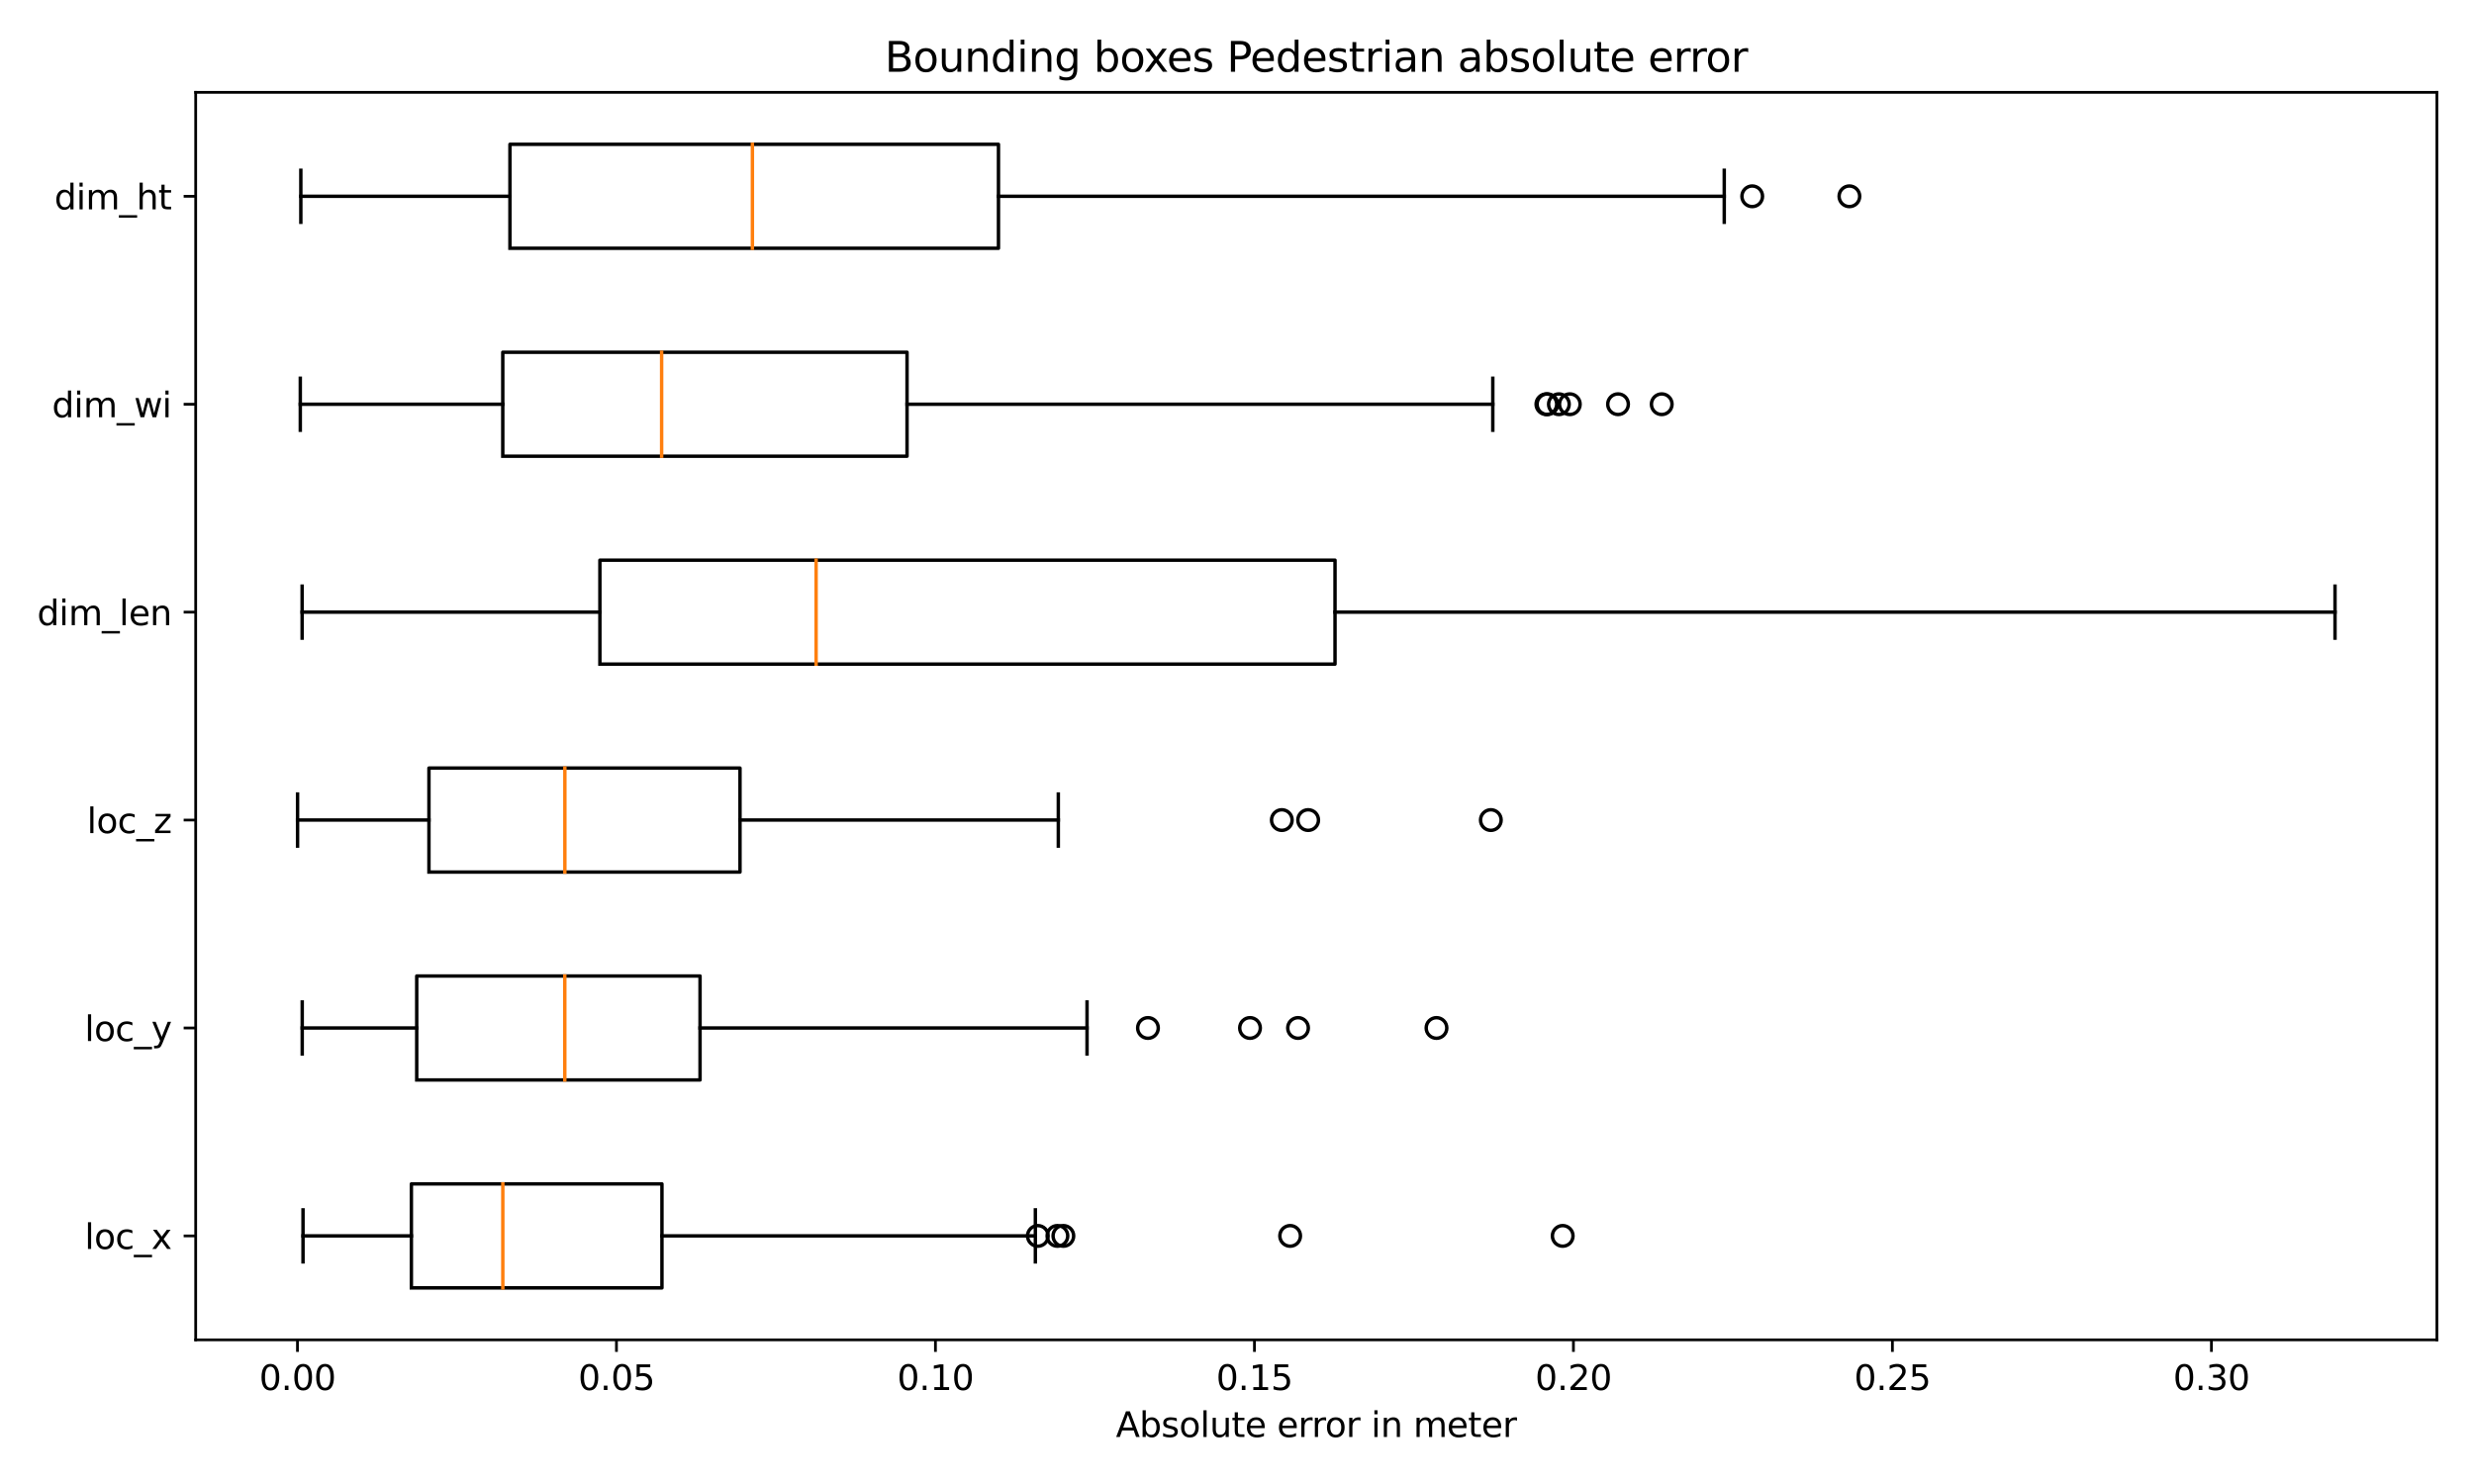 <?xml version="1.0" encoding="utf-8" standalone="no"?>
<!DOCTYPE svg PUBLIC "-//W3C//DTD SVG 1.1//EN"
  "http://www.w3.org/Graphics/SVG/1.1/DTD/svg11.dtd">
<svg xmlns:xlink="http://www.w3.org/1999/xlink" width="720pt" height="432pt" viewBox="0 0 720 432" xmlns="http://www.w3.org/2000/svg" version="1.1">
 <defs>
  <style type="text/css">*{stroke-linejoin: round; stroke-linecap: butt}</style>
 </defs>
 <g id="figure_1">
  <g id="patch_1">
   <path d="M 0 432 
L 720 432 
L 720 0 
L 0 0 
z
" style="fill: #ffffff"/>
  </g>
  <g id="axes_1">
   <g id="patch_2">
    <path d="M 56.95 390.04 
L 709.2 390.04 
L 709.2 26.88 
L 56.95 26.88 
z
" style="fill: #ffffff"/>
   </g>
   <g id="matplotlib.axis_1">
    <g id="xtick_1">
     <g id="line2d_1">
      <defs>
       <path id="mcf3a533592" d="M 0 0 
L 0 3.5 
" style="stroke: #000000; stroke-width: 0.8"/>
      </defs>
      <g>
       <use xlink:href="#mcf3a533592" x="86.57" y="390.04" style="stroke: #000000; stroke-width: 0.8"/>
      </g>
     </g>
     <g id="text_1">
      <!-- 0.00 -->
      <g transform="translate(75.438 404.638)scale(0.1 -0.1)">
       <defs>
        <path id="DejaVuSans-30" d="M 2034 4250 
Q 1547 4250 1301 3770 
Q 1056 3291 1056 2328 
Q 1056 1369 1301 889 
Q 1547 409 2034 409 
Q 2525 409 2770 889 
Q 3016 1369 3016 2328 
Q 3016 3291 2770 3770 
Q 2525 4250 2034 4250 
z
M 2034 4750 
Q 2819 4750 3233 4129 
Q 3647 3509 3647 2328 
Q 3647 1150 3233 529 
Q 2819 -91 2034 -91 
Q 1250 -91 836 529 
Q 422 1150 422 2328 
Q 422 3509 836 4129 
Q 1250 4750 2034 4750 
z
" transform="scale(0.016)"/>
        <path id="DejaVuSans-2e" d="M 684 794 
L 1344 794 
L 1344 0 
L 684 0 
L 684 794 
z
" transform="scale(0.016)"/>
       </defs>
       <use xlink:href="#DejaVuSans-30"/>
       <use xlink:href="#DejaVuSans-2e" x="63.623"/>
       <use xlink:href="#DejaVuSans-30" x="95.41"/>
       <use xlink:href="#DejaVuSans-30" x="159.033"/>
      </g>
     </g>
    </g>
    <g id="xtick_2">
     <g id="line2d_2">
      <g>
       <use xlink:href="#mcf3a533592" x="179.405" y="390.04" style="stroke: #000000; stroke-width: 0.8"/>
      </g>
     </g>
     <g id="text_2">
      <!-- 0.05 -->
      <g transform="translate(168.272 404.638)scale(0.1 -0.1)">
       <defs>
        <path id="DejaVuSans-35" d="M 691 4666 
L 3169 4666 
L 3169 4134 
L 1269 4134 
L 1269 2991 
Q 1406 3038 1543 3061 
Q 1681 3084 1819 3084 
Q 2600 3084 3056 2656 
Q 3513 2228 3513 1497 
Q 3513 744 3044 326 
Q 2575 -91 1722 -91 
Q 1428 -91 1123 -41 
Q 819 9 494 109 
L 494 744 
Q 775 591 1075 516 
Q 1375 441 1709 441 
Q 2250 441 2565 725 
Q 2881 1009 2881 1497 
Q 2881 1984 2565 2268 
Q 2250 2553 1709 2553 
Q 1456 2553 1204 2497 
Q 953 2441 691 2322 
L 691 4666 
z
" transform="scale(0.016)"/>
       </defs>
       <use xlink:href="#DejaVuSans-30"/>
       <use xlink:href="#DejaVuSans-2e" x="63.623"/>
       <use xlink:href="#DejaVuSans-30" x="95.41"/>
       <use xlink:href="#DejaVuSans-35" x="159.033"/>
      </g>
     </g>
    </g>
    <g id="xtick_3">
     <g id="line2d_3">
      <g>
       <use xlink:href="#mcf3a533592" x="272.24" y="390.04" style="stroke: #000000; stroke-width: 0.8"/>
      </g>
     </g>
     <g id="text_3">
      <!-- 0.10 -->
      <g transform="translate(261.107 404.638)scale(0.1 -0.1)">
       <defs>
        <path id="DejaVuSans-31" d="M 794 531 
L 1825 531 
L 1825 4091 
L 703 3866 
L 703 4441 
L 1819 4666 
L 2450 4666 
L 2450 531 
L 3481 531 
L 3481 0 
L 794 0 
L 794 531 
z
" transform="scale(0.016)"/>
       </defs>
       <use xlink:href="#DejaVuSans-30"/>
       <use xlink:href="#DejaVuSans-2e" x="63.623"/>
       <use xlink:href="#DejaVuSans-31" x="95.41"/>
       <use xlink:href="#DejaVuSans-30" x="159.033"/>
      </g>
     </g>
    </g>
    <g id="xtick_4">
     <g id="line2d_4">
      <g>
       <use xlink:href="#mcf3a533592" x="365.075" y="390.04" style="stroke: #000000; stroke-width: 0.8"/>
      </g>
     </g>
     <g id="text_4">
      <!-- 0.15 -->
      <g transform="translate(353.942 404.638)scale(0.1 -0.1)">
       <use xlink:href="#DejaVuSans-30"/>
       <use xlink:href="#DejaVuSans-2e" x="63.623"/>
       <use xlink:href="#DejaVuSans-31" x="95.41"/>
       <use xlink:href="#DejaVuSans-35" x="159.033"/>
      </g>
     </g>
    </g>
    <g id="xtick_5">
     <g id="line2d_5">
      <g>
       <use xlink:href="#mcf3a533592" x="457.91" y="390.04" style="stroke: #000000; stroke-width: 0.8"/>
      </g>
     </g>
     <g id="text_5">
      <!-- 0.20 -->
      <g transform="translate(446.777 404.638)scale(0.1 -0.1)">
       <defs>
        <path id="DejaVuSans-32" d="M 1228 531 
L 3431 531 
L 3431 0 
L 469 0 
L 469 531 
Q 828 903 1448 1529 
Q 2069 2156 2228 2338 
Q 2531 2678 2651 2914 
Q 2772 3150 2772 3378 
Q 2772 3750 2511 3984 
Q 2250 4219 1831 4219 
Q 1534 4219 1204 4116 
Q 875 4013 500 3803 
L 500 4441 
Q 881 4594 1212 4672 
Q 1544 4750 1819 4750 
Q 2544 4750 2975 4387 
Q 3406 4025 3406 3419 
Q 3406 3131 3298 2873 
Q 3191 2616 2906 2266 
Q 2828 2175 2409 1742 
Q 1991 1309 1228 531 
z
" transform="scale(0.016)"/>
       </defs>
       <use xlink:href="#DejaVuSans-30"/>
       <use xlink:href="#DejaVuSans-2e" x="63.623"/>
       <use xlink:href="#DejaVuSans-32" x="95.41"/>
       <use xlink:href="#DejaVuSans-30" x="159.033"/>
      </g>
     </g>
    </g>
    <g id="xtick_6">
     <g id="line2d_6">
      <g>
       <use xlink:href="#mcf3a533592" x="550.744" y="390.04" style="stroke: #000000; stroke-width: 0.8"/>
      </g>
     </g>
     <g id="text_6">
      <!-- 0.25 -->
      <g transform="translate(539.611 404.638)scale(0.1 -0.1)">
       <use xlink:href="#DejaVuSans-30"/>
       <use xlink:href="#DejaVuSans-2e" x="63.623"/>
       <use xlink:href="#DejaVuSans-32" x="95.41"/>
       <use xlink:href="#DejaVuSans-35" x="159.033"/>
      </g>
     </g>
    </g>
    <g id="xtick_7">
     <g id="line2d_7">
      <g>
       <use xlink:href="#mcf3a533592" x="643.579" y="390.04" style="stroke: #000000; stroke-width: 0.8"/>
      </g>
     </g>
     <g id="text_7">
      <!-- 0.30 -->
      <g transform="translate(632.446 404.638)scale(0.1 -0.1)">
       <defs>
        <path id="DejaVuSans-33" d="M 2597 2516 
Q 3050 2419 3304 2112 
Q 3559 1806 3559 1356 
Q 3559 666 3084 287 
Q 2609 -91 1734 -91 
Q 1441 -91 1130 -33 
Q 819 25 488 141 
L 488 750 
Q 750 597 1062 519 
Q 1375 441 1716 441 
Q 2309 441 2620 675 
Q 2931 909 2931 1356 
Q 2931 1769 2642 2001 
Q 2353 2234 1838 2234 
L 1294 2234 
L 1294 2753 
L 1863 2753 
Q 2328 2753 2575 2939 
Q 2822 3125 2822 3475 
Q 2822 3834 2567 4026 
Q 2313 4219 1838 4219 
Q 1578 4219 1281 4162 
Q 984 4106 628 3988 
L 628 4550 
Q 988 4650 1302 4700 
Q 1616 4750 1894 4750 
Q 2613 4750 3031 4423 
Q 3450 4097 3450 3541 
Q 3450 3153 3228 2886 
Q 3006 2619 2597 2516 
z
" transform="scale(0.016)"/>
       </defs>
       <use xlink:href="#DejaVuSans-30"/>
       <use xlink:href="#DejaVuSans-2e" x="63.623"/>
       <use xlink:href="#DejaVuSans-33" x="95.41"/>
       <use xlink:href="#DejaVuSans-30" x="159.033"/>
      </g>
     </g>
    </g>
    <g id="text_8">
     <!-- Absolute error in meter -->
     <g transform="translate(324.755 418.317)scale(0.1 -0.1)">
      <defs>
       <path id="DejaVuSans-41" d="M 2188 4044 
L 1331 1722 
L 3047 1722 
L 2188 4044 
z
M 1831 4666 
L 2547 4666 
L 4325 0 
L 3669 0 
L 3244 1197 
L 1141 1197 
L 716 0 
L 50 0 
L 1831 4666 
z
" transform="scale(0.016)"/>
       <path id="DejaVuSans-62" d="M 3116 1747 
Q 3116 2381 2855 2742 
Q 2594 3103 2138 3103 
Q 1681 3103 1420 2742 
Q 1159 2381 1159 1747 
Q 1159 1113 1420 752 
Q 1681 391 2138 391 
Q 2594 391 2855 752 
Q 3116 1113 3116 1747 
z
M 1159 2969 
Q 1341 3281 1617 3432 
Q 1894 3584 2278 3584 
Q 2916 3584 3314 3078 
Q 3713 2572 3713 1747 
Q 3713 922 3314 415 
Q 2916 -91 2278 -91 
Q 1894 -91 1617 61 
Q 1341 213 1159 525 
L 1159 0 
L 581 0 
L 581 4863 
L 1159 4863 
L 1159 2969 
z
" transform="scale(0.016)"/>
       <path id="DejaVuSans-73" d="M 2834 3397 
L 2834 2853 
Q 2591 2978 2328 3040 
Q 2066 3103 1784 3103 
Q 1356 3103 1142 2972 
Q 928 2841 928 2578 
Q 928 2378 1081 2264 
Q 1234 2150 1697 2047 
L 1894 2003 
Q 2506 1872 2764 1633 
Q 3022 1394 3022 966 
Q 3022 478 2636 193 
Q 2250 -91 1575 -91 
Q 1294 -91 989 -36 
Q 684 19 347 128 
L 347 722 
Q 666 556 975 473 
Q 1284 391 1588 391 
Q 1994 391 2212 530 
Q 2431 669 2431 922 
Q 2431 1156 2273 1281 
Q 2116 1406 1581 1522 
L 1381 1569 
Q 847 1681 609 1914 
Q 372 2147 372 2553 
Q 372 3047 722 3315 
Q 1072 3584 1716 3584 
Q 2034 3584 2315 3537 
Q 2597 3491 2834 3397 
z
" transform="scale(0.016)"/>
       <path id="DejaVuSans-6f" d="M 1959 3097 
Q 1497 3097 1228 2736 
Q 959 2375 959 1747 
Q 959 1119 1226 758 
Q 1494 397 1959 397 
Q 2419 397 2687 759 
Q 2956 1122 2956 1747 
Q 2956 2369 2687 2733 
Q 2419 3097 1959 3097 
z
M 1959 3584 
Q 2709 3584 3137 3096 
Q 3566 2609 3566 1747 
Q 3566 888 3137 398 
Q 2709 -91 1959 -91 
Q 1206 -91 779 398 
Q 353 888 353 1747 
Q 353 2609 779 3096 
Q 1206 3584 1959 3584 
z
" transform="scale(0.016)"/>
       <path id="DejaVuSans-6c" d="M 603 4863 
L 1178 4863 
L 1178 0 
L 603 0 
L 603 4863 
z
" transform="scale(0.016)"/>
       <path id="DejaVuSans-75" d="M 544 1381 
L 544 3500 
L 1119 3500 
L 1119 1403 
Q 1119 906 1312 657 
Q 1506 409 1894 409 
Q 2359 409 2629 706 
Q 2900 1003 2900 1516 
L 2900 3500 
L 3475 3500 
L 3475 0 
L 2900 0 
L 2900 538 
Q 2691 219 2414 64 
Q 2138 -91 1772 -91 
Q 1169 -91 856 284 
Q 544 659 544 1381 
z
M 1991 3584 
L 1991 3584 
z
" transform="scale(0.016)"/>
       <path id="DejaVuSans-74" d="M 1172 4494 
L 1172 3500 
L 2356 3500 
L 2356 3053 
L 1172 3053 
L 1172 1153 
Q 1172 725 1289 603 
Q 1406 481 1766 481 
L 2356 481 
L 2356 0 
L 1766 0 
Q 1100 0 847 248 
Q 594 497 594 1153 
L 594 3053 
L 172 3053 
L 172 3500 
L 594 3500 
L 594 4494 
L 1172 4494 
z
" transform="scale(0.016)"/>
       <path id="DejaVuSans-65" d="M 3597 1894 
L 3597 1613 
L 953 1613 
Q 991 1019 1311 708 
Q 1631 397 2203 397 
Q 2534 397 2845 478 
Q 3156 559 3463 722 
L 3463 178 
Q 3153 47 2828 -22 
Q 2503 -91 2169 -91 
Q 1331 -91 842 396 
Q 353 884 353 1716 
Q 353 2575 817 3079 
Q 1281 3584 2069 3584 
Q 2775 3584 3186 3129 
Q 3597 2675 3597 1894 
z
M 3022 2063 
Q 3016 2534 2758 2815 
Q 2500 3097 2075 3097 
Q 1594 3097 1305 2825 
Q 1016 2553 972 2059 
L 3022 2063 
z
" transform="scale(0.016)"/>
       <path id="DejaVuSans-20" transform="scale(0.016)"/>
       <path id="DejaVuSans-72" d="M 2631 2963 
Q 2534 3019 2420 3045 
Q 2306 3072 2169 3072 
Q 1681 3072 1420 2755 
Q 1159 2438 1159 1844 
L 1159 0 
L 581 0 
L 581 3500 
L 1159 3500 
L 1159 2956 
Q 1341 3275 1631 3429 
Q 1922 3584 2338 3584 
Q 2397 3584 2469 3576 
Q 2541 3569 2628 3553 
L 2631 2963 
z
" transform="scale(0.016)"/>
       <path id="DejaVuSans-69" d="M 603 3500 
L 1178 3500 
L 1178 0 
L 603 0 
L 603 3500 
z
M 603 4863 
L 1178 4863 
L 1178 4134 
L 603 4134 
L 603 4863 
z
" transform="scale(0.016)"/>
       <path id="DejaVuSans-6e" d="M 3513 2113 
L 3513 0 
L 2938 0 
L 2938 2094 
Q 2938 2591 2744 2837 
Q 2550 3084 2163 3084 
Q 1697 3084 1428 2787 
Q 1159 2491 1159 1978 
L 1159 0 
L 581 0 
L 581 3500 
L 1159 3500 
L 1159 2956 
Q 1366 3272 1645 3428 
Q 1925 3584 2291 3584 
Q 2894 3584 3203 3211 
Q 3513 2838 3513 2113 
z
" transform="scale(0.016)"/>
       <path id="DejaVuSans-6d" d="M 3328 2828 
Q 3544 3216 3844 3400 
Q 4144 3584 4550 3584 
Q 5097 3584 5394 3201 
Q 5691 2819 5691 2113 
L 5691 0 
L 5113 0 
L 5113 2094 
Q 5113 2597 4934 2840 
Q 4756 3084 4391 3084 
Q 3944 3084 3684 2787 
Q 3425 2491 3425 1978 
L 3425 0 
L 2847 0 
L 2847 2094 
Q 2847 2600 2669 2842 
Q 2491 3084 2119 3084 
Q 1678 3084 1418 2786 
Q 1159 2488 1159 1978 
L 1159 0 
L 581 0 
L 581 3500 
L 1159 3500 
L 1159 2956 
Q 1356 3278 1631 3431 
Q 1906 3584 2284 3584 
Q 2666 3584 2933 3390 
Q 3200 3197 3328 2828 
z
" transform="scale(0.016)"/>
      </defs>
      <use xlink:href="#DejaVuSans-41"/>
      <use xlink:href="#DejaVuSans-62" x="68.408"/>
      <use xlink:href="#DejaVuSans-73" x="131.885"/>
      <use xlink:href="#DejaVuSans-6f" x="183.984"/>
      <use xlink:href="#DejaVuSans-6c" x="245.166"/>
      <use xlink:href="#DejaVuSans-75" x="272.949"/>
      <use xlink:href="#DejaVuSans-74" x="336.328"/>
      <use xlink:href="#DejaVuSans-65" x="375.537"/>
      <use xlink:href="#DejaVuSans-20" x="437.061"/>
      <use xlink:href="#DejaVuSans-65" x="468.848"/>
      <use xlink:href="#DejaVuSans-72" x="530.371"/>
      <use xlink:href="#DejaVuSans-72" x="569.734"/>
      <use xlink:href="#DejaVuSans-6f" x="608.598"/>
      <use xlink:href="#DejaVuSans-72" x="669.779"/>
      <use xlink:href="#DejaVuSans-20" x="710.893"/>
      <use xlink:href="#DejaVuSans-69" x="742.68"/>
      <use xlink:href="#DejaVuSans-6e" x="770.463"/>
      <use xlink:href="#DejaVuSans-20" x="833.842"/>
      <use xlink:href="#DejaVuSans-6d" x="865.629"/>
      <use xlink:href="#DejaVuSans-65" x="963.041"/>
      <use xlink:href="#DejaVuSans-74" x="1024.564"/>
      <use xlink:href="#DejaVuSans-65" x="1063.773"/>
      <use xlink:href="#DejaVuSans-72" x="1125.297"/>
     </g>
    </g>
   </g>
   <g id="matplotlib.axis_2">
    <g id="ytick_1">
     <g id="line2d_8">
      <defs>
       <path id="maf644eedc9" d="M 0 0 
L -3.5 0 
" style="stroke: #000000; stroke-width: 0.8"/>
      </defs>
      <g>
       <use xlink:href="#maf644eedc9" x="56.95" y="359.777" style="stroke: #000000; stroke-width: 0.8"/>
      </g>
     </g>
     <g id="text_9">
      <!-- loc_x -->
      <g transform="translate(24.636 363.576)scale(0.1 -0.1)">
       <defs>
        <path id="DejaVuSans-63" d="M 3122 3366 
L 3122 2828 
Q 2878 2963 2633 3030 
Q 2388 3097 2138 3097 
Q 1578 3097 1268 2742 
Q 959 2388 959 1747 
Q 959 1106 1268 751 
Q 1578 397 2138 397 
Q 2388 397 2633 464 
Q 2878 531 3122 666 
L 3122 134 
Q 2881 22 2623 -34 
Q 2366 -91 2075 -91 
Q 1284 -91 818 406 
Q 353 903 353 1747 
Q 353 2603 823 3093 
Q 1294 3584 2113 3584 
Q 2378 3584 2631 3529 
Q 2884 3475 3122 3366 
z
" transform="scale(0.016)"/>
        <path id="DejaVuSans-5f" d="M 3263 -1063 
L 3263 -1509 
L -63 -1509 
L -63 -1063 
L 3263 -1063 
z
" transform="scale(0.016)"/>
        <path id="DejaVuSans-78" d="M 3513 3500 
L 2247 1797 
L 3578 0 
L 2900 0 
L 1881 1375 
L 863 0 
L 184 0 
L 1544 1831 
L 300 3500 
L 978 3500 
L 1906 2253 
L 2834 3500 
L 3513 3500 
z
" transform="scale(0.016)"/>
       </defs>
       <use xlink:href="#DejaVuSans-6c"/>
       <use xlink:href="#DejaVuSans-6f" x="27.783"/>
       <use xlink:href="#DejaVuSans-63" x="88.965"/>
       <use xlink:href="#DejaVuSans-5f" x="143.945"/>
       <use xlink:href="#DejaVuSans-78" x="193.945"/>
      </g>
     </g>
    </g>
    <g id="ytick_2">
     <g id="line2d_9">
      <g>
       <use xlink:href="#maf644eedc9" x="56.95" y="299.25" style="stroke: #000000; stroke-width: 0.8"/>
      </g>
     </g>
     <g id="text_10">
      <!-- loc_y -->
      <g transform="translate(24.636 303.049)scale(0.1 -0.1)">
       <defs>
        <path id="DejaVuSans-79" d="M 2059 -325 
Q 1816 -950 1584 -1140 
Q 1353 -1331 966 -1331 
L 506 -1331 
L 506 -850 
L 844 -850 
Q 1081 -850 1212 -737 
Q 1344 -625 1503 -206 
L 1606 56 
L 191 3500 
L 800 3500 
L 1894 763 
L 2988 3500 
L 3597 3500 
L 2059 -325 
z
" transform="scale(0.016)"/>
       </defs>
       <use xlink:href="#DejaVuSans-6c"/>
       <use xlink:href="#DejaVuSans-6f" x="27.783"/>
       <use xlink:href="#DejaVuSans-63" x="88.965"/>
       <use xlink:href="#DejaVuSans-5f" x="143.945"/>
       <use xlink:href="#DejaVuSans-79" x="193.945"/>
      </g>
     </g>
    </g>
    <g id="ytick_3">
     <g id="line2d_10">
      <g>
       <use xlink:href="#maf644eedc9" x="56.95" y="238.723" style="stroke: #000000; stroke-width: 0.8"/>
      </g>
     </g>
     <g id="text_11">
      <!-- loc_z -->
      <g transform="translate(25.306 242.523)scale(0.1 -0.1)">
       <defs>
        <path id="DejaVuSans-7a" d="M 353 3500 
L 3084 3500 
L 3084 2975 
L 922 459 
L 3084 459 
L 3084 0 
L 275 0 
L 275 525 
L 2438 3041 
L 353 3041 
L 353 3500 
z
" transform="scale(0.016)"/>
       </defs>
       <use xlink:href="#DejaVuSans-6c"/>
       <use xlink:href="#DejaVuSans-6f" x="27.783"/>
       <use xlink:href="#DejaVuSans-63" x="88.965"/>
       <use xlink:href="#DejaVuSans-5f" x="143.945"/>
       <use xlink:href="#DejaVuSans-7a" x="193.945"/>
      </g>
     </g>
    </g>
    <g id="ytick_4">
     <g id="line2d_11">
      <g>
       <use xlink:href="#maf644eedc9" x="56.95" y="178.197" style="stroke: #000000; stroke-width: 0.8"/>
      </g>
     </g>
     <g id="text_12">
      <!-- dim_len -->
      <g transform="translate(10.814 181.996)scale(0.1 -0.1)">
       <defs>
        <path id="DejaVuSans-64" d="M 2906 2969 
L 2906 4863 
L 3481 4863 
L 3481 0 
L 2906 0 
L 2906 525 
Q 2725 213 2448 61 
Q 2172 -91 1784 -91 
Q 1150 -91 751 415 
Q 353 922 353 1747 
Q 353 2572 751 3078 
Q 1150 3584 1784 3584 
Q 2172 3584 2448 3432 
Q 2725 3281 2906 2969 
z
M 947 1747 
Q 947 1113 1208 752 
Q 1469 391 1925 391 
Q 2381 391 2643 752 
Q 2906 1113 2906 1747 
Q 2906 2381 2643 2742 
Q 2381 3103 1925 3103 
Q 1469 3103 1208 2742 
Q 947 2381 947 1747 
z
" transform="scale(0.016)"/>
       </defs>
       <use xlink:href="#DejaVuSans-64"/>
       <use xlink:href="#DejaVuSans-69" x="63.477"/>
       <use xlink:href="#DejaVuSans-6d" x="91.26"/>
       <use xlink:href="#DejaVuSans-5f" x="188.672"/>
       <use xlink:href="#DejaVuSans-6c" x="238.672"/>
       <use xlink:href="#DejaVuSans-65" x="266.455"/>
       <use xlink:href="#DejaVuSans-6e" x="327.979"/>
      </g>
     </g>
    </g>
    <g id="ytick_5">
     <g id="line2d_12">
      <g>
       <use xlink:href="#maf644eedc9" x="56.95" y="117.67" style="stroke: #000000; stroke-width: 0.8"/>
      </g>
     </g>
     <g id="text_13">
      <!-- dim_wi -->
      <g transform="translate(15.127 121.469)scale(0.1 -0.1)">
       <defs>
        <path id="DejaVuSans-77" d="M 269 3500 
L 844 3500 
L 1563 769 
L 2278 3500 
L 2956 3500 
L 3675 769 
L 4391 3500 
L 4966 3500 
L 4050 0 
L 3372 0 
L 2619 2869 
L 1863 0 
L 1184 0 
L 269 3500 
z
" transform="scale(0.016)"/>
       </defs>
       <use xlink:href="#DejaVuSans-64"/>
       <use xlink:href="#DejaVuSans-69" x="63.477"/>
       <use xlink:href="#DejaVuSans-6d" x="91.26"/>
       <use xlink:href="#DejaVuSans-5f" x="188.672"/>
       <use xlink:href="#DejaVuSans-77" x="238.672"/>
       <use xlink:href="#DejaVuSans-69" x="320.459"/>
      </g>
     </g>
    </g>
    <g id="ytick_6">
     <g id="line2d_13">
      <g>
       <use xlink:href="#maf644eedc9" x="56.95" y="57.143" style="stroke: #000000; stroke-width: 0.8"/>
      </g>
     </g>
     <g id="text_14">
      <!-- dim_ht -->
      <g transform="translate(15.825 60.943)scale(0.1 -0.1)">
       <defs>
        <path id="DejaVuSans-68" d="M 3513 2113 
L 3513 0 
L 2938 0 
L 2938 2094 
Q 2938 2591 2744 2837 
Q 2550 3084 2163 3084 
Q 1697 3084 1428 2787 
Q 1159 2491 1159 1978 
L 1159 0 
L 581 0 
L 581 4863 
L 1159 4863 
L 1159 2956 
Q 1366 3272 1645 3428 
Q 1925 3584 2291 3584 
Q 2894 3584 3203 3211 
Q 3513 2838 3513 2113 
z
" transform="scale(0.016)"/>
       </defs>
       <use xlink:href="#DejaVuSans-64"/>
       <use xlink:href="#DejaVuSans-69" x="63.477"/>
       <use xlink:href="#DejaVuSans-6d" x="91.26"/>
       <use xlink:href="#DejaVuSans-5f" x="188.672"/>
       <use xlink:href="#DejaVuSans-68" x="238.672"/>
       <use xlink:href="#DejaVuSans-74" x="302.051"/>
      </g>
     </g>
    </g>
   </g>
   <g id="line2d_14">
    <path d="M 119.721 374.908 
L 119.721 344.645 
L 192.645 344.645 
L 192.645 374.908 
L 119.721 374.908 
" clip-path="url(#p8280327aad)" style="fill: none; stroke: #000000; stroke-linecap: square"/>
   </g>
   <g id="line2d_15">
    <path d="M 119.721 359.777 
L 88.186 359.777 
" clip-path="url(#p8280327aad)" style="fill: none; stroke: #000000; stroke-linecap: square"/>
   </g>
   <g id="line2d_16">
    <path d="M 192.645 359.777 
L 301.32 359.777 
" clip-path="url(#p8280327aad)" style="fill: none; stroke: #000000; stroke-linecap: square"/>
   </g>
   <g id="line2d_17">
    <path d="M 88.186 367.342 
L 88.186 352.211 
" clip-path="url(#p8280327aad)" style="fill: none; stroke: #000000; stroke-linecap: square"/>
   </g>
   <g id="line2d_18">
    <path d="M 301.32 367.342 
L 301.32 352.211 
" clip-path="url(#p8280327aad)" style="fill: none; stroke: #000000; stroke-linecap: square"/>
   </g>
   <g id="line2d_19">
    <defs>
     <path id="m52a3ba01c4" d="M 0 3 
C 0.796 3 1.559 2.684 2.121 2.121 
C 2.684 1.559 3 0.796 3 0 
C 3 -0.796 2.684 -1.559 2.121 -2.121 
C 1.559 -2.684 0.796 -3 0 -3 
C -0.796 -3 -1.559 -2.684 -2.121 -2.121 
C -2.684 -1.559 -3 -0.796 -3 0 
C -3 0.796 -2.684 1.559 -2.121 2.121 
C -1.559 2.684 -0.796 3 0 3 
z
" style="stroke: #000000"/>
    </defs>
    <g clip-path="url(#p8280327aad)">
     <use xlink:href="#m52a3ba01c4" x="309.469" y="359.777" style="fill-opacity: 0; stroke: #000000"/>
     <use xlink:href="#m52a3ba01c4" x="375.467" y="359.777" style="fill-opacity: 0; stroke: #000000"/>
     <use xlink:href="#m52a3ba01c4" x="302.036" y="359.777" style="fill-opacity: 0; stroke: #000000"/>
     <use xlink:href="#m52a3ba01c4" x="454.788" y="359.777" style="fill-opacity: 0; stroke: #000000"/>
     <use xlink:href="#m52a3ba01c4" x="307.738" y="359.777" style="fill-opacity: 0; stroke: #000000"/>
    </g>
   </g>
   <g id="line2d_20">
    <path d="M 121.277 314.382 
L 121.277 284.118 
L 203.731 284.118 
L 203.731 314.382 
L 121.277 314.382 
" clip-path="url(#p8280327aad)" style="fill: none; stroke: #000000; stroke-linecap: square"/>
   </g>
   <g id="line2d_21">
    <path d="M 121.277 299.25 
L 87.955 299.25 
" clip-path="url(#p8280327aad)" style="fill: none; stroke: #000000; stroke-linecap: square"/>
   </g>
   <g id="line2d_22">
    <path d="M 203.731 299.25 
L 316.356 299.25 
" clip-path="url(#p8280327aad)" style="fill: none; stroke: #000000; stroke-linecap: square"/>
   </g>
   <g id="line2d_23">
    <path d="M 87.955 306.816 
L 87.955 291.684 
" clip-path="url(#p8280327aad)" style="fill: none; stroke: #000000; stroke-linecap: square"/>
   </g>
   <g id="line2d_24">
    <path d="M 316.356 306.816 
L 316.356 291.684 
" clip-path="url(#p8280327aad)" style="fill: none; stroke: #000000; stroke-linecap: square"/>
   </g>
   <g id="line2d_25">
    <g clip-path="url(#p8280327aad)">
     <use xlink:href="#m52a3ba01c4" x="363.787" y="299.25" style="fill-opacity: 0; stroke: #000000"/>
     <use xlink:href="#m52a3ba01c4" x="334.088" y="299.25" style="fill-opacity: 0; stroke: #000000"/>
     <use xlink:href="#m52a3ba01c4" x="418.057" y="299.25" style="fill-opacity: 0; stroke: #000000"/>
     <use xlink:href="#m52a3ba01c4" x="377.763" y="299.25" style="fill-opacity: 0; stroke: #000000"/>
    </g>
   </g>
   <g id="line2d_26">
    <path d="M 124.835 253.855 
L 124.835 223.592 
L 215.361 223.592 
L 215.361 253.855 
L 124.835 253.855 
" clip-path="url(#p8280327aad)" style="fill: none; stroke: #000000; stroke-linecap: square"/>
   </g>
   <g id="line2d_27">
    <path d="M 124.835 238.723 
L 86.598 238.723 
" clip-path="url(#p8280327aad)" style="fill: none; stroke: #000000; stroke-linecap: square"/>
   </g>
   <g id="line2d_28">
    <path d="M 215.361 238.723 
L 307.997 238.723 
" clip-path="url(#p8280327aad)" style="fill: none; stroke: #000000; stroke-linecap: square"/>
   </g>
   <g id="line2d_29">
    <path d="M 86.598 246.289 
L 86.598 231.157 
" clip-path="url(#p8280327aad)" style="fill: none; stroke: #000000; stroke-linecap: square"/>
   </g>
   <g id="line2d_30">
    <path d="M 307.997 246.289 
L 307.997 231.157 
" clip-path="url(#p8280327aad)" style="fill: none; stroke: #000000; stroke-linecap: square"/>
   </g>
   <g id="line2d_31">
    <g clip-path="url(#p8280327aad)">
     <use xlink:href="#m52a3ba01c4" x="380.712" y="238.723" style="fill-opacity: 0; stroke: #000000"/>
     <use xlink:href="#m52a3ba01c4" x="373.043" y="238.723" style="fill-opacity: 0; stroke: #000000"/>
     <use xlink:href="#m52a3ba01c4" x="433.874" y="238.723" style="fill-opacity: 0; stroke: #000000"/>
    </g>
   </g>
   <g id="line2d_32">
    <path d="M 174.584 193.328 
L 174.584 163.065 
L 388.526 163.065 
L 388.526 193.328 
L 174.584 193.328 
" clip-path="url(#p8280327aad)" style="fill: none; stroke: #000000; stroke-linecap: square"/>
   </g>
   <g id="line2d_33">
    <path d="M 174.584 178.197 
L 87.928 178.197 
" clip-path="url(#p8280327aad)" style="fill: none; stroke: #000000; stroke-linecap: square"/>
   </g>
   <g id="line2d_34">
    <path d="M 388.526 178.197 
L 679.552 178.197 
" clip-path="url(#p8280327aad)" style="fill: none; stroke: #000000; stroke-linecap: square"/>
   </g>
   <g id="line2d_35">
    <path d="M 87.928 185.762 
L 87.928 170.631 
" clip-path="url(#p8280327aad)" style="fill: none; stroke: #000000; stroke-linecap: square"/>
   </g>
   <g id="line2d_36">
    <path d="M 679.552 185.762 
L 679.552 170.631 
" clip-path="url(#p8280327aad)" style="fill: none; stroke: #000000; stroke-linecap: square"/>
   </g>
   <g id="line2d_37"/>
   <g id="line2d_38">
    <path d="M 146.321 132.802 
L 146.321 102.538 
L 263.972 102.538 
L 263.972 132.802 
L 146.321 132.802 
" clip-path="url(#p8280327aad)" style="fill: none; stroke: #000000; stroke-linecap: square"/>
   </g>
   <g id="line2d_39">
    <path d="M 146.321 117.67 
L 87.395 117.67 
" clip-path="url(#p8280327aad)" style="fill: none; stroke: #000000; stroke-linecap: square"/>
   </g>
   <g id="line2d_40">
    <path d="M 263.972 117.67 
L 434.446 117.67 
" clip-path="url(#p8280327aad)" style="fill: none; stroke: #000000; stroke-linecap: square"/>
   </g>
   <g id="line2d_41">
    <path d="M 87.395 125.236 
L 87.395 110.104 
" clip-path="url(#p8280327aad)" style="fill: none; stroke: #000000; stroke-linecap: square"/>
   </g>
   <g id="line2d_42">
    <path d="M 434.446 125.236 
L 434.446 110.104 
" clip-path="url(#p8280327aad)" style="fill: none; stroke: #000000; stroke-linecap: square"/>
   </g>
   <g id="line2d_43">
    <g clip-path="url(#p8280327aad)">
     <use xlink:href="#m52a3ba01c4" x="450.339" y="117.67" style="fill-opacity: 0; stroke: #000000"/>
     <use xlink:href="#m52a3ba01c4" x="456.857" y="117.67" style="fill-opacity: 0; stroke: #000000"/>
     <use xlink:href="#m52a3ba01c4" x="453.681" y="117.67" style="fill-opacity: 0; stroke: #000000"/>
     <use xlink:href="#m52a3ba01c4" x="470.893" y="117.67" style="fill-opacity: 0; stroke: #000000"/>
     <use xlink:href="#m52a3ba01c4" x="483.607" y="117.67" style="fill-opacity: 0; stroke: #000000"/>
     <use xlink:href="#m52a3ba01c4" x="450.04" y="117.67" style="fill-opacity: 0; stroke: #000000"/>
    </g>
   </g>
   <g id="line2d_44">
    <path d="M 148.407 72.275 
L 148.407 42.012 
L 290.581 42.012 
L 290.581 72.275 
L 148.407 72.275 
" clip-path="url(#p8280327aad)" style="fill: none; stroke: #000000; stroke-linecap: square"/>
   </g>
   <g id="line2d_45">
    <path d="M 148.407 57.143 
L 87.55 57.143 
" clip-path="url(#p8280327aad)" style="fill: none; stroke: #000000; stroke-linecap: square"/>
   </g>
   <g id="line2d_46">
    <path d="M 290.581 57.143 
L 501.804 57.143 
" clip-path="url(#p8280327aad)" style="fill: none; stroke: #000000; stroke-linecap: square"/>
   </g>
   <g id="line2d_47">
    <path d="M 87.55 64.709 
L 87.55 49.578 
" clip-path="url(#p8280327aad)" style="fill: none; stroke: #000000; stroke-linecap: square"/>
   </g>
   <g id="line2d_48">
    <path d="M 501.804 64.709 
L 501.804 49.578 
" clip-path="url(#p8280327aad)" style="fill: none; stroke: #000000; stroke-linecap: square"/>
   </g>
   <g id="line2d_49">
    <g clip-path="url(#p8280327aad)">
     <use xlink:href="#m52a3ba01c4" x="538.224" y="57.143" style="fill-opacity: 0; stroke: #000000"/>
     <use xlink:href="#m52a3ba01c4" x="509.945" y="57.143" style="fill-opacity: 0; stroke: #000000"/>
    </g>
   </g>
   <g id="line2d_50">
    <path d="M 146.336 374.908 
L 146.336 344.645 
" clip-path="url(#p8280327aad)" style="fill: none; stroke: #ff7f0e; stroke-linecap: square"/>
   </g>
   <g id="line2d_51">
    <path d="M 164.372 314.382 
L 164.372 284.118 
" clip-path="url(#p8280327aad)" style="fill: none; stroke: #ff7f0e; stroke-linecap: square"/>
   </g>
   <g id="line2d_52">
    <path d="M 164.391 253.855 
L 164.391 223.592 
" clip-path="url(#p8280327aad)" style="fill: none; stroke: #ff7f0e; stroke-linecap: square"/>
   </g>
   <g id="line2d_53">
    <path d="M 237.509 193.328 
L 237.509 163.065 
" clip-path="url(#p8280327aad)" style="fill: none; stroke: #ff7f0e; stroke-linecap: square"/>
   </g>
   <g id="line2d_54">
    <path d="M 192.552 132.802 
L 192.552 102.538 
" clip-path="url(#p8280327aad)" style="fill: none; stroke: #ff7f0e; stroke-linecap: square"/>
   </g>
   <g id="line2d_55">
    <path d="M 218.969 72.275 
L 218.969 42.012 
" clip-path="url(#p8280327aad)" style="fill: none; stroke: #ff7f0e; stroke-linecap: square"/>
   </g>
   <g id="patch_3">
    <path d="M 56.95 390.04 
L 56.95 26.88 
" style="fill: none; stroke: #000000; stroke-width: 0.8; stroke-linejoin: miter; stroke-linecap: square"/>
   </g>
   <g id="patch_4">
    <path d="M 709.2 390.04 
L 709.2 26.88 
" style="fill: none; stroke: #000000; stroke-width: 0.8; stroke-linejoin: miter; stroke-linecap: square"/>
   </g>
   <g id="patch_5">
    <path d="M 56.95 390.04 
L 709.2 390.04 
" style="fill: none; stroke: #000000; stroke-width: 0.8; stroke-linejoin: miter; stroke-linecap: square"/>
   </g>
   <g id="patch_6">
    <path d="M 56.95 26.88 
L 709.2 26.88 
" style="fill: none; stroke: #000000; stroke-width: 0.8; stroke-linejoin: miter; stroke-linecap: square"/>
   </g>
   <g id="text_15">
    <!-- Bounding boxes Pedestrian absolute error -->
    <g transform="translate(257.49 20.88)scale(0.12 -0.12)">
     <defs>
      <path id="DejaVuSans-42" d="M 1259 2228 
L 1259 519 
L 2272 519 
Q 2781 519 3026 730 
Q 3272 941 3272 1375 
Q 3272 1813 3026 2020 
Q 2781 2228 2272 2228 
L 1259 2228 
z
M 1259 4147 
L 1259 2741 
L 2194 2741 
Q 2656 2741 2882 2914 
Q 3109 3088 3109 3444 
Q 3109 3797 2882 3972 
Q 2656 4147 2194 4147 
L 1259 4147 
z
M 628 4666 
L 2241 4666 
Q 2963 4666 3353 4366 
Q 3744 4066 3744 3513 
Q 3744 3084 3544 2831 
Q 3344 2578 2956 2516 
Q 3422 2416 3680 2098 
Q 3938 1781 3938 1306 
Q 3938 681 3513 340 
Q 3088 0 2303 0 
L 628 0 
L 628 4666 
z
" transform="scale(0.016)"/>
      <path id="DejaVuSans-67" d="M 2906 1791 
Q 2906 2416 2648 2759 
Q 2391 3103 1925 3103 
Q 1463 3103 1205 2759 
Q 947 2416 947 1791 
Q 947 1169 1205 825 
Q 1463 481 1925 481 
Q 2391 481 2648 825 
Q 2906 1169 2906 1791 
z
M 3481 434 
Q 3481 -459 3084 -895 
Q 2688 -1331 1869 -1331 
Q 1566 -1331 1297 -1286 
Q 1028 -1241 775 -1147 
L 775 -588 
Q 1028 -725 1275 -790 
Q 1522 -856 1778 -856 
Q 2344 -856 2625 -561 
Q 2906 -266 2906 331 
L 2906 616 
Q 2728 306 2450 153 
Q 2172 0 1784 0 
Q 1141 0 747 490 
Q 353 981 353 1791 
Q 353 2603 747 3093 
Q 1141 3584 1784 3584 
Q 2172 3584 2450 3431 
Q 2728 3278 2906 2969 
L 2906 3500 
L 3481 3500 
L 3481 434 
z
" transform="scale(0.016)"/>
      <path id="DejaVuSans-50" d="M 1259 4147 
L 1259 2394 
L 2053 2394 
Q 2494 2394 2734 2622 
Q 2975 2850 2975 3272 
Q 2975 3691 2734 3919 
Q 2494 4147 2053 4147 
L 1259 4147 
z
M 628 4666 
L 2053 4666 
Q 2838 4666 3239 4311 
Q 3641 3956 3641 3272 
Q 3641 2581 3239 2228 
Q 2838 1875 2053 1875 
L 1259 1875 
L 1259 0 
L 628 0 
L 628 4666 
z
" transform="scale(0.016)"/>
      <path id="DejaVuSans-61" d="M 2194 1759 
Q 1497 1759 1228 1600 
Q 959 1441 959 1056 
Q 959 750 1161 570 
Q 1363 391 1709 391 
Q 2188 391 2477 730 
Q 2766 1069 2766 1631 
L 2766 1759 
L 2194 1759 
z
M 3341 1997 
L 3341 0 
L 2766 0 
L 2766 531 
Q 2569 213 2275 61 
Q 1981 -91 1556 -91 
Q 1019 -91 701 211 
Q 384 513 384 1019 
Q 384 1609 779 1909 
Q 1175 2209 1959 2209 
L 2766 2209 
L 2766 2266 
Q 2766 2663 2505 2880 
Q 2244 3097 1772 3097 
Q 1472 3097 1187 3025 
Q 903 2953 641 2809 
L 641 3341 
Q 956 3463 1253 3523 
Q 1550 3584 1831 3584 
Q 2591 3584 2966 3190 
Q 3341 2797 3341 1997 
z
" transform="scale(0.016)"/>
     </defs>
     <use xlink:href="#DejaVuSans-42"/>
     <use xlink:href="#DejaVuSans-6f" x="68.604"/>
     <use xlink:href="#DejaVuSans-75" x="129.785"/>
     <use xlink:href="#DejaVuSans-6e" x="193.164"/>
     <use xlink:href="#DejaVuSans-64" x="256.543"/>
     <use xlink:href="#DejaVuSans-69" x="320.02"/>
     <use xlink:href="#DejaVuSans-6e" x="347.803"/>
     <use xlink:href="#DejaVuSans-67" x="411.182"/>
     <use xlink:href="#DejaVuSans-20" x="474.658"/>
     <use xlink:href="#DejaVuSans-62" x="506.445"/>
     <use xlink:href="#DejaVuSans-6f" x="569.922"/>
     <use xlink:href="#DejaVuSans-78" x="627.979"/>
     <use xlink:href="#DejaVuSans-65" x="684.033"/>
     <use xlink:href="#DejaVuSans-73" x="745.557"/>
     <use xlink:href="#DejaVuSans-20" x="797.656"/>
     <use xlink:href="#DejaVuSans-50" x="829.443"/>
     <use xlink:href="#DejaVuSans-65" x="886.121"/>
     <use xlink:href="#DejaVuSans-64" x="947.645"/>
     <use xlink:href="#DejaVuSans-65" x="1011.121"/>
     <use xlink:href="#DejaVuSans-73" x="1072.645"/>
     <use xlink:href="#DejaVuSans-74" x="1124.744"/>
     <use xlink:href="#DejaVuSans-72" x="1163.953"/>
     <use xlink:href="#DejaVuSans-69" x="1205.066"/>
     <use xlink:href="#DejaVuSans-61" x="1232.85"/>
     <use xlink:href="#DejaVuSans-6e" x="1294.129"/>
     <use xlink:href="#DejaVuSans-20" x="1357.508"/>
     <use xlink:href="#DejaVuSans-61" x="1389.295"/>
     <use xlink:href="#DejaVuSans-62" x="1450.574"/>
     <use xlink:href="#DejaVuSans-73" x="1514.051"/>
     <use xlink:href="#DejaVuSans-6f" x="1566.15"/>
     <use xlink:href="#DejaVuSans-6c" x="1627.332"/>
     <use xlink:href="#DejaVuSans-75" x="1655.115"/>
     <use xlink:href="#DejaVuSans-74" x="1718.494"/>
     <use xlink:href="#DejaVuSans-65" x="1757.703"/>
     <use xlink:href="#DejaVuSans-20" x="1819.227"/>
     <use xlink:href="#DejaVuSans-65" x="1851.014"/>
     <use xlink:href="#DejaVuSans-72" x="1912.537"/>
     <use xlink:href="#DejaVuSans-72" x="1951.9"/>
     <use xlink:href="#DejaVuSans-6f" x="1990.764"/>
     <use xlink:href="#DejaVuSans-72" x="2051.945"/>
    </g>
   </g>
  </g>
 </g>
 <defs>
  <clipPath id="p8280327aad">
   <rect x="56.95" y="26.88" width="652.25" height="363.16"/>
  </clipPath>
 </defs>
</svg>
